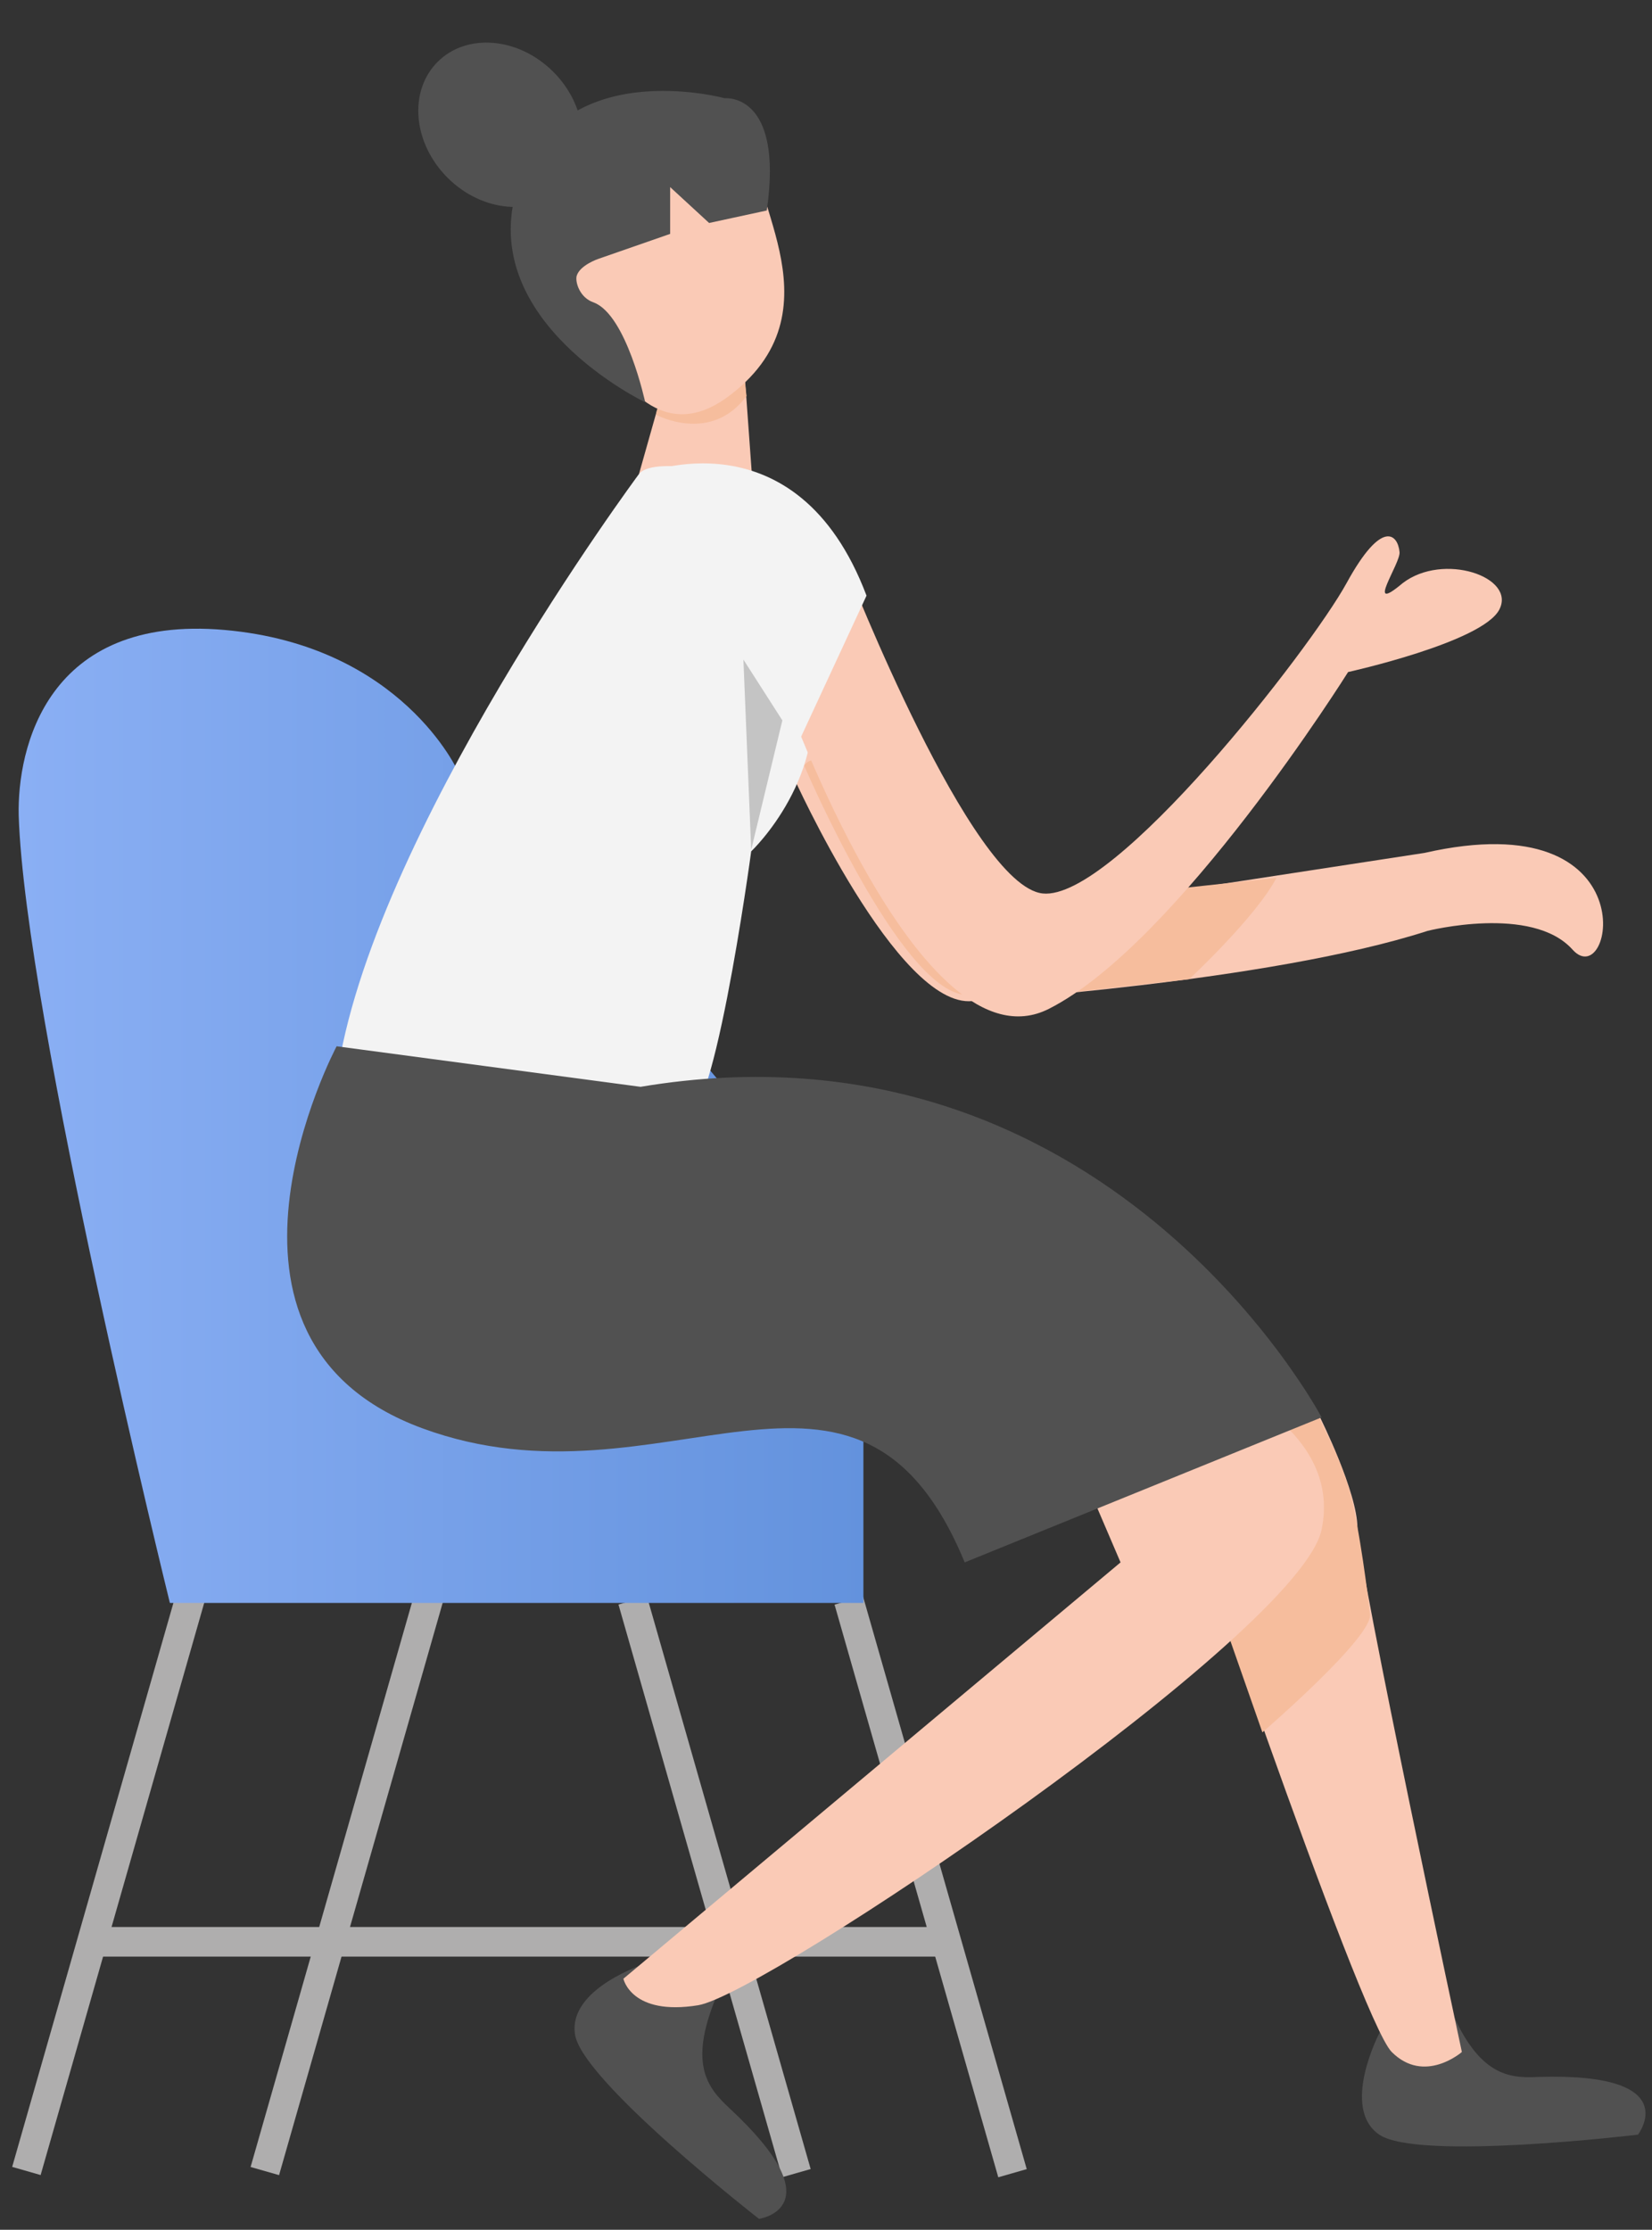 <svg width="106" height="143" viewBox="0 0 106 143" fill="none" xmlns="http://www.w3.org/2000/svg">
<rect x="0" y="0" width="106" height="143" fill="#333333" stroke="none"/>
<path d="M13.112 102.765L11.286 102.243L0.781 138.968L2.607 139.491L13.112 102.765Z" fill="#AFAEAE"/>
<path d="M28.411 102.771L26.584 102.248L16.079 138.974L17.906 139.496L28.411 102.771Z" fill="#AFAEAE"/>
<path d="M64.054 139.634L65.88 139.111L55.376 102.386L53.549 102.908L64.054 139.634Z" fill="#AFAEAE"/>
<path d="M50.189 139.629L52.016 139.106L41.511 102.381L39.684 102.903L50.189 139.629Z" fill="#AFAEAE"/>
<path d="M60.49 125.483V123.583L5.59 123.583V125.483L60.49 125.483Z" fill="#AFAEAE"/>
<path d="M88.5 130.4C88.5 130.4 86 135.2 88.5 136.9C91 138.6 105.1 136.9 105.1 136.9C105.1 136.9 108.2 132.9 98.7 133.2C96.8 133.3 94.9 133.1 93.1 128.9C91.5 124.9 88.5 130.4 88.5 130.4Z" fill="#515151"/>
<path d="M41.5 125.9C41.5 125.9 36.4 127.5 36.9 130.5C37.4 133.5 48.7 142.3 48.7 142.3C48.7 142.3 53.7 141.6 46.8 135.2C45.4 133.9 44.2 132.4 45.9 128.2C47.5 124.1 41.5 125.9 41.5 125.9Z" fill="#515151"/>
<path d="M50.9 49.8C50.9 49.8 57.6 64.7 62.4 64.2C62.4 64.2 81.4 63 91.6 59.7C91.6 59.7 98.3 58 100.9 60.9C103.5 63.8 105.9 51.4 91.4 54.7L66.6 58.5L50.9 42.3C50.9 42.3 45.9 44.4 50.9 49.8Z" fill="#FACAB6"/>
<path d="M29.4 49.5C29.4 49.5 25.8 41.4 14.4 40.4C3 39.4 1.1 48 1.2 52.3C1.6 65.1 10.9 102.8 10.9 102.8H55.4V80.3L29.4 49.5Z" fill="url(#paint0_linear)"/>
<path d="M84.7 90.9C84.7 90.9 87.1 95.7 87.1 98C87.1 100.3 93.8 131.6 93.8 131.6C93.8 131.6 91.4 133.7 89.3 131.6C87.2 129.5 74.8 92.8 74.8 92.8C74.8 92.8 81.4 87.3 84.7 90.9Z" fill="#FACAB6"/>
<path d="M42.3 25.8L41 30.4C41 30.4 46.3 29 48.3 31.2L47.7 22.9C47.7 22.9 41.4 24.8 42.3 25.8Z" fill="#FACAB6"/>
<path d="M41 30.4C41 30.4 23.7 53.7 21.6 69.2C21.6 69.2 41.8 69.1 43.7 71.5C45.6 73.9 48.2 54.6 48.2 54.6C48.2 54.6 53.4 49.7 51.9 43.2C50.3 36.7 48.3 30.7 48.3 30.7C48.3 30.7 42 29.1 41 30.4Z" fill="#F3F3F3"/>
<path d="M47.7 42.3L48.2 54.5L50.2 46.2L47.7 42.3Z" fill="#C4C4C4"/>
<path d="M51.6 49.1C51.6 49.1 57.7 63.4 61.9 63.8C61.9 63.8 53.7 46.1 51.6 49.1Z" fill="#F6BD9D"/>
<path d="M69.1 63.6L76.3 62.8C76.3 62.8 80.6 58.8 81.9 56.3L73.6 57.2C73.6 57.2 68.3 62.5 69.1 63.6Z" fill="#F6BD9D"/>
<path d="M50.3 44.4C50.3 44.4 59 68.9 67.3 64.7C75.6 60.5 86.5 43.1 86.5 43.1C86.5 43.1 95.1 41.2 96.2 39.1C97.3 37 92.6 35.4 90 37.4C87.5 39.5 89.9 36.1 89.8 35.4C89.7 34.3 88.7 33.2 86.4 37.4C84.1 41.6 71.5 57.8 66.9 57.3C62.3 56.8 54.4 36.6 54.4 36.6C54.4 36.6 49.6 42.5 50.3 44.4Z" fill="#FACAB6"/>
<path d="M41.2 30.4C41.2 30.4 51.1 26.3 55.6 38.2L51.1 47.9C51.1 47.9 46.2 36.6 40 37.2L41.2 30.4Z" fill="#F3F3F3"/>
<path d="M78.9 105.1L81 111.1C81 111.1 88.2 104.9 87.9 103.5C87.9 103.5 87.5 99.7 86.8 96.4C86.2 93.6 84.2 90.2 84.2 90C84.2 89.6 76.3 97.6 78.9 105.1Z" fill="#F6BD9D"/>
<path d="M70.4 96.7L71.9 100.2L40 126.9C40 126.9 40.5 129.3 44.8 128.6C49.1 127.9 83.4 104.8 84.8 98.1C86.2 91.4 77.4 88.3 77.4 88.3L70.4 96.7Z" fill="#FACAB6"/>
<path d="M21.6 67.1C21.6 67.1 11.6 85.9 27.1 91.6C42.6 97.3 55 83.5 61.9 100.2L84.8 90.9C84.8 90.9 71 64.7 41.1 69.7L21.6 67.1Z" fill="#515151"/>
<path d="M42.1 26.6C42.1 26.6 45.6 28.5 47.9 25.4L47.7 23.7C47.7 23.8 42.3 24.3 42.1 26.6Z" fill="#F6BD9D"/>
<path d="M35.9 15.1C35.9 15.1 39.5 31.1 46.9 25.3C54.3 19.6 47.1 11.7 49 9.6C49 9.7 33.6 8.1 35.9 15.1Z" fill="#FACAB6"/>
<path d="M49.2 13.5L45.5 14.3L43 12V15L38.4 16.6C38.4 16.6 37.2 17 37 17.7C36.9 18.1 37.2 19.1 38.1 19.4C40.2 20.2 41.4 25.8 41.4 25.8C41.4 25.8 30.5 20.6 33.2 12C35.9 3.4 46.5 6.3 46.5 6.3C46.5 6.3 50.3 5.9 49.2 13.5Z" fill="#515151"/>
<path d="M36.139 12.031C38.013 10.157 37.728 6.833 35.502 4.607C33.276 2.381 29.952 2.096 28.078 3.97C26.203 5.845 26.488 9.169 28.714 11.395C30.94 13.621 34.264 13.906 36.139 12.031Z" fill="#515151"/>
<defs>
<linearGradient id="paint0_linear" x1="1.333" y1="71.658" x2="55.537" y2="71.658" gradientUnits="userSpaceOnUse">
<stop stop-color="#8AAFF4"/>
<stop offset="1" stop-color="#6392DD"/>
</linearGradient>
</defs>
</svg>
